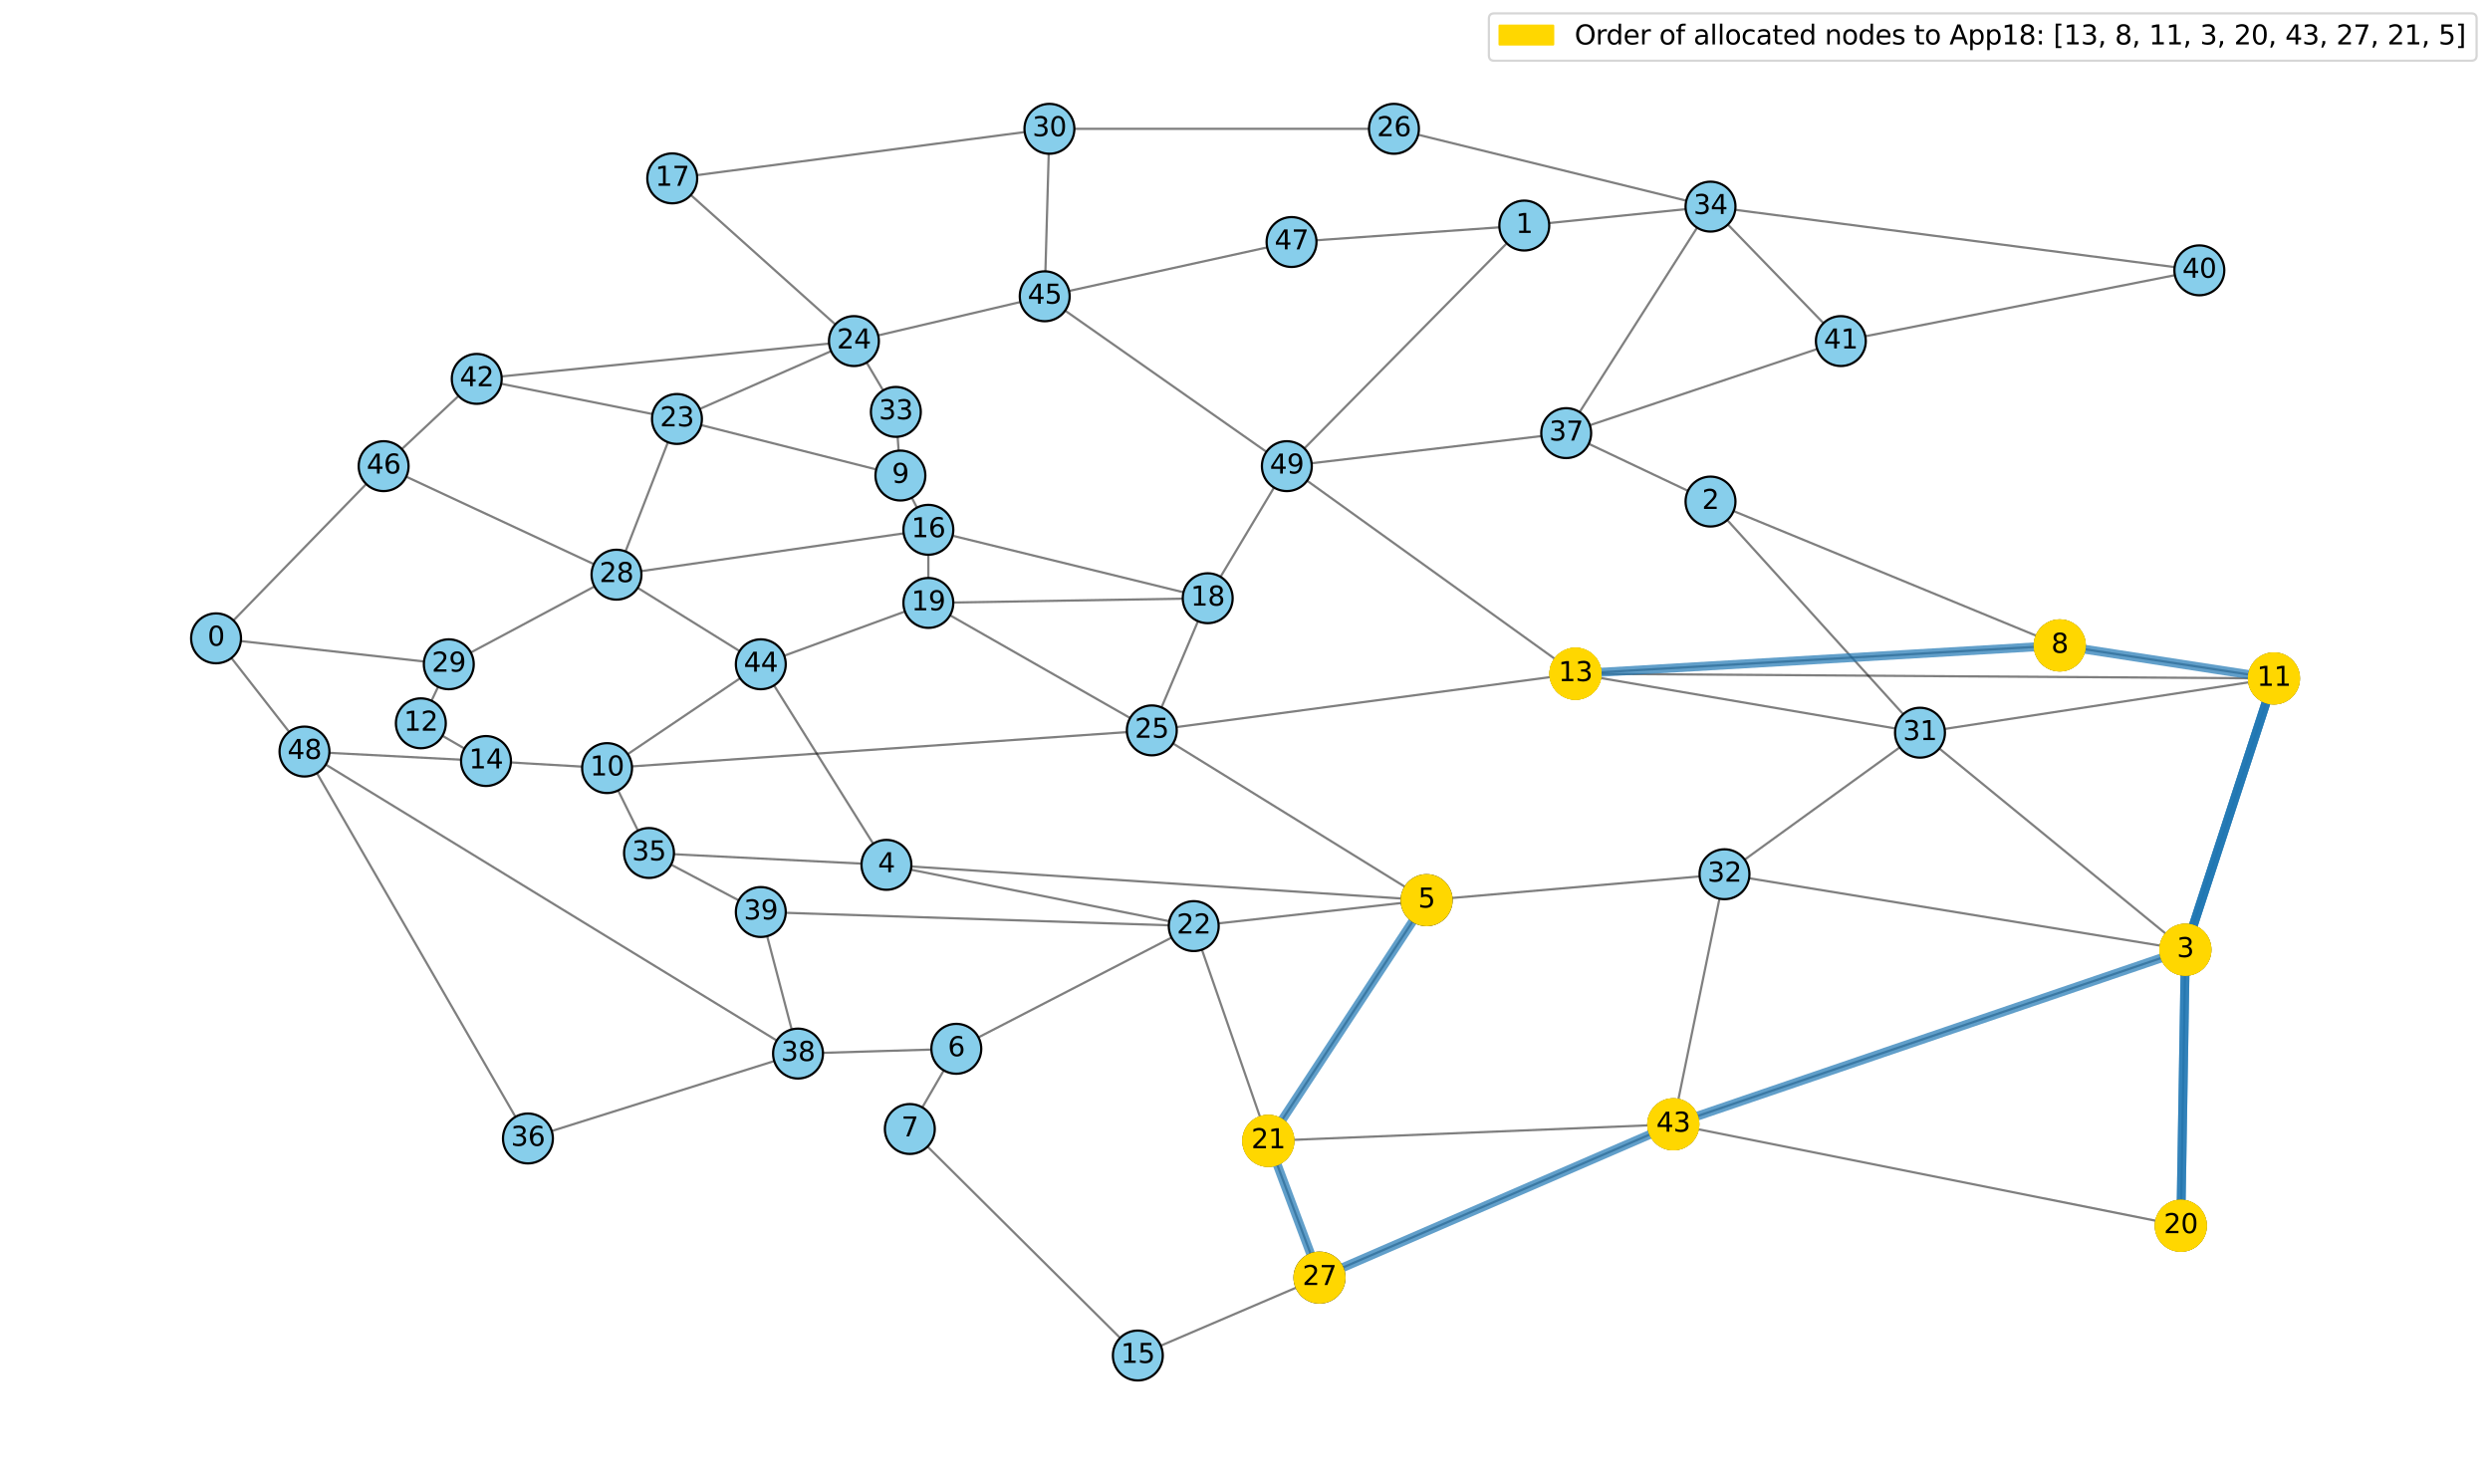 <?xml version="1.0" encoding="utf-8" standalone="no"?>
<!DOCTYPE svg PUBLIC "-//W3C//DTD SVG 1.1//EN"
  "http://www.w3.org/Graphics/SVG/1.1/DTD/svg11.dtd">
<svg xmlns:xlink="http://www.w3.org/1999/xlink" width="1116pt" height="665.28pt" viewBox="0 0 1116 665.28" xmlns="http://www.w3.org/2000/svg" version="1.1">
 <defs>
  <style type="text/css">*{stroke-linejoin: round; stroke-linecap: butt}</style>
 </defs>
 <g id="figure_1">
  <g id="patch_1">
   <path d="M 0 665.28 
L 1116 665.28 
L 1116 0 
L 0 0 
z
" style="fill: #ffffff"/>
  </g>
  <g id="axes_1">
   <g id="LineCollection_1">
    <path d="M 96.843 286.104 
L 201.146 297.729 
" clip-path="url(#p90bbb0337b)" style="fill: none; stroke: #000000; stroke-opacity: 0.5"/>
    <path d="M 96.843 286.104 
L 136.468 336.849 
" clip-path="url(#p90bbb0337b)" style="fill: none; stroke: #000000; stroke-opacity: 0.5"/>
    <path d="M 96.843 286.104 
L 171.939 208.933 
" clip-path="url(#p90bbb0337b)" style="fill: none; stroke: #000000; stroke-opacity: 0.5"/>
    <path d="M 683.171 101.094 
L 578.867 108.477 
" clip-path="url(#p90bbb0337b)" style="fill: none; stroke: #000000; stroke-opacity: 0.5"/>
    <path d="M 683.171 101.094 
L 766.64 92.608 
" clip-path="url(#p90bbb0337b)" style="fill: none; stroke: #000000; stroke-opacity: 0.5"/>
    <path d="M 683.171 101.094 
L 576.757 208.933 
" clip-path="url(#p90bbb0337b)" style="fill: none; stroke: #000000; stroke-opacity: 0.5"/>
    <path d="M 766.64 224.801 
L 860.526 328.397 
" clip-path="url(#p90bbb0337b)" style="fill: none; stroke: #000000; stroke-opacity: 0.5"/>
    <path d="M 766.64 224.801 
L 923.161 289.277 
" clip-path="url(#p90bbb0337b)" style="fill: none; stroke: #000000; stroke-opacity: 0.5"/>
    <path d="M 766.64 224.801 
L 701.961 194.133 
" clip-path="url(#p90bbb0337b)" style="fill: none; stroke: #000000; stroke-opacity: 0.5"/>
    <path d="M 979.466 425.679 
L 860.526 328.397 
" clip-path="url(#p90bbb0337b)" style="fill: none; stroke: #000000; stroke-opacity: 0.5"/>
    <path d="M 979.466 425.679 
L 1019.157 304.077 
" clip-path="url(#p90bbb0337b)" style="fill: none; stroke: #000000; stroke-opacity: 0.5"/>
    <path d="M 979.466 425.679 
L 749.959 503.919 
" clip-path="url(#p90bbb0337b)" style="fill: none; stroke: #000000; stroke-opacity: 0.5"/>
    <path d="M 979.466 425.679 
L 772.903 391.838 
" clip-path="url(#p90bbb0337b)" style="fill: none; stroke: #000000; stroke-opacity: 0.5"/>
    <path d="M 979.466 425.679 
L 977.422 549.387 
" clip-path="url(#p90bbb0337b)" style="fill: none; stroke: #000000; stroke-opacity: 0.5"/>
    <path d="M 397.292 387.628 
L 290.879 382.317 
" clip-path="url(#p90bbb0337b)" style="fill: none; stroke: #000000; stroke-opacity: 0.5"/>
    <path d="M 397.292 387.628 
L 340.987 297.729 
" clip-path="url(#p90bbb0337b)" style="fill: none; stroke: #000000; stroke-opacity: 0.5"/>
    <path d="M 397.292 387.628 
L 535.023 415.089 
" clip-path="url(#p90bbb0337b)" style="fill: none; stroke: #000000; stroke-opacity: 0.5"/>
    <path d="M 397.292 387.628 
L 639.392 403.464 
" clip-path="url(#p90bbb0337b)" style="fill: none; stroke: #000000; stroke-opacity: 0.5"/>
    <path d="M 639.392 403.464 
L 772.903 391.838 
" clip-path="url(#p90bbb0337b)" style="fill: none; stroke: #000000; stroke-opacity: 0.5"/>
    <path d="M 639.392 403.464 
L 568.45 511.336 
" clip-path="url(#p90bbb0337b)" style="fill: none; stroke: #000000; stroke-opacity: 0.5"/>
    <path d="M 639.392 403.464 
L 535.023 415.089 
" clip-path="url(#p90bbb0337b)" style="fill: none; stroke: #000000; stroke-opacity: 0.5"/>
    <path d="M 639.392 403.464 
L 516.232 327.362 
" clip-path="url(#p90bbb0337b)" style="fill: none; stroke: #000000; stroke-opacity: 0.5"/>
    <path d="M 428.61 470.078 
L 357.668 472.216 
" clip-path="url(#p90bbb0337b)" style="fill: none; stroke: #000000; stroke-opacity: 0.5"/>
    <path d="M 428.61 470.078 
L 407.775 506.024 
" clip-path="url(#p90bbb0337b)" style="fill: none; stroke: #000000; stroke-opacity: 0.5"/>
    <path d="M 428.61 470.078 
L 535.023 415.089 
" clip-path="url(#p90bbb0337b)" style="fill: none; stroke: #000000; stroke-opacity: 0.5"/>
    <path d="M 407.775 506.024 
L 509.969 607.549 
" clip-path="url(#p90bbb0337b)" style="fill: none; stroke: #000000; stroke-opacity: 0.5"/>
    <path d="M 923.161 289.277 
L 1019.157 304.077 
" clip-path="url(#p90bbb0337b)" style="fill: none; stroke: #000000; stroke-opacity: 0.5"/>
    <path d="M 923.161 289.277 
L 706.115 301.972 
" clip-path="url(#p90bbb0337b)" style="fill: none; stroke: #000000; stroke-opacity: 0.5"/>
    <path d="M 403.556 213.142 
L 416.083 237.462 
" clip-path="url(#p90bbb0337b)" style="fill: none; stroke: #000000; stroke-opacity: 0.5"/>
    <path d="M 403.556 213.142 
L 401.512 184.612 
" clip-path="url(#p90bbb0337b)" style="fill: none; stroke: #000000; stroke-opacity: 0.5"/>
    <path d="M 403.556 213.142 
L 303.406 187.786 
" clip-path="url(#p90bbb0337b)" style="fill: none; stroke: #000000; stroke-opacity: 0.5"/>
    <path d="M 272.089 344.266 
L 217.827 341.092 
" clip-path="url(#p90bbb0337b)" style="fill: none; stroke: #000000; stroke-opacity: 0.5"/>
    <path d="M 272.089 344.266 
L 290.879 382.317 
" clip-path="url(#p90bbb0337b)" style="fill: none; stroke: #000000; stroke-opacity: 0.5"/>
    <path d="M 272.089 344.266 
L 340.987 297.729 
" clip-path="url(#p90bbb0337b)" style="fill: none; stroke: #000000; stroke-opacity: 0.5"/>
    <path d="M 272.089 344.266 
L 516.232 327.362 
" clip-path="url(#p90bbb0337b)" style="fill: none; stroke: #000000; stroke-opacity: 0.5"/>
    <path d="M 1019.157 304.077 
L 860.526 328.397 
" clip-path="url(#p90bbb0337b)" style="fill: none; stroke: #000000; stroke-opacity: 0.5"/>
    <path d="M 1019.157 304.077 
L 706.115 301.972 
" clip-path="url(#p90bbb0337b)" style="fill: none; stroke: #000000; stroke-opacity: 0.5"/>
    <path d="M 188.619 324.188 
L 217.827 341.092 
" clip-path="url(#p90bbb0337b)" style="fill: none; stroke: #000000; stroke-opacity: 0.5"/>
    <path d="M 188.619 324.188 
L 201.146 297.729 
" clip-path="url(#p90bbb0337b)" style="fill: none; stroke: #000000; stroke-opacity: 0.5"/>
    <path d="M 706.115 301.972 
L 860.526 328.397 
" clip-path="url(#p90bbb0337b)" style="fill: none; stroke: #000000; stroke-opacity: 0.5"/>
    <path d="M 706.115 301.972 
L 516.232 327.362 
" clip-path="url(#p90bbb0337b)" style="fill: none; stroke: #000000; stroke-opacity: 0.5"/>
    <path d="M 706.115 301.972 
L 576.757 208.933 
" clip-path="url(#p90bbb0337b)" style="fill: none; stroke: #000000; stroke-opacity: 0.5"/>
    <path d="M 217.827 341.092 
L 136.468 336.849 
" clip-path="url(#p90bbb0337b)" style="fill: none; stroke: #000000; stroke-opacity: 0.5"/>
    <path d="M 509.969 607.549 
L 591.394 572.638 
" clip-path="url(#p90bbb0337b)" style="fill: none; stroke: #000000; stroke-opacity: 0.5"/>
    <path d="M 416.083 237.462 
L 276.308 257.574 
" clip-path="url(#p90bbb0337b)" style="fill: none; stroke: #000000; stroke-opacity: 0.5"/>
    <path d="M 416.083 237.462 
L 416.083 270.235 
" clip-path="url(#p90bbb0337b)" style="fill: none; stroke: #000000; stroke-opacity: 0.5"/>
    <path d="M 416.083 237.462 
L 541.286 268.13 
" clip-path="url(#p90bbb0337b)" style="fill: none; stroke: #000000; stroke-opacity: 0.5"/>
    <path d="M 301.296 79.947 
L 382.721 152.875 
" clip-path="url(#p90bbb0337b)" style="fill: none; stroke: #000000; stroke-opacity: 0.5"/>
    <path d="M 301.296 79.947 
L 470.344 57.731 
" clip-path="url(#p90bbb0337b)" style="fill: none; stroke: #000000; stroke-opacity: 0.5"/>
    <path d="M 541.286 268.13 
L 516.232 327.362 
" clip-path="url(#p90bbb0337b)" style="fill: none; stroke: #000000; stroke-opacity: 0.5"/>
    <path d="M 541.286 268.13 
L 416.083 270.235 
" clip-path="url(#p90bbb0337b)" style="fill: none; stroke: #000000; stroke-opacity: 0.5"/>
    <path d="M 541.286 268.13 
L 576.757 208.933 
" clip-path="url(#p90bbb0337b)" style="fill: none; stroke: #000000; stroke-opacity: 0.5"/>
    <path d="M 416.083 270.235 
L 340.987 297.729 
" clip-path="url(#p90bbb0337b)" style="fill: none; stroke: #000000; stroke-opacity: 0.5"/>
    <path d="M 416.083 270.235 
L 516.232 327.362 
" clip-path="url(#p90bbb0337b)" style="fill: none; stroke: #000000; stroke-opacity: 0.5"/>
    <path d="M 977.422 549.387 
L 749.959 503.919 
" clip-path="url(#p90bbb0337b)" style="fill: none; stroke: #000000; stroke-opacity: 0.5"/>
    <path d="M 568.45 511.336 
L 749.959 503.919 
" clip-path="url(#p90bbb0337b)" style="fill: none; stroke: #000000; stroke-opacity: 0.5"/>
    <path d="M 568.45 511.336 
L 591.394 572.638 
" clip-path="url(#p90bbb0337b)" style="fill: none; stroke: #000000; stroke-opacity: 0.5"/>
    <path d="M 568.45 511.336 
L 535.023 415.089 
" clip-path="url(#p90bbb0337b)" style="fill: none; stroke: #000000; stroke-opacity: 0.5"/>
    <path d="M 535.023 415.089 
L 340.987 408.775 
" clip-path="url(#p90bbb0337b)" style="fill: none; stroke: #000000; stroke-opacity: 0.5"/>
    <path d="M 303.406 187.786 
L 276.308 257.574 
" clip-path="url(#p90bbb0337b)" style="fill: none; stroke: #000000; stroke-opacity: 0.5"/>
    <path d="M 303.406 187.786 
L 213.673 169.813 
" clip-path="url(#p90bbb0337b)" style="fill: none; stroke: #000000; stroke-opacity: 0.5"/>
    <path d="M 303.406 187.786 
L 382.721 152.875 
" clip-path="url(#p90bbb0337b)" style="fill: none; stroke: #000000; stroke-opacity: 0.5"/>
    <path d="M 382.721 152.875 
L 401.512 184.612 
" clip-path="url(#p90bbb0337b)" style="fill: none; stroke: #000000; stroke-opacity: 0.5"/>
    <path d="M 382.721 152.875 
L 213.673 169.813 
" clip-path="url(#p90bbb0337b)" style="fill: none; stroke: #000000; stroke-opacity: 0.5"/>
    <path d="M 382.721 152.875 
L 468.234 132.797 
" clip-path="url(#p90bbb0337b)" style="fill: none; stroke: #000000; stroke-opacity: 0.5"/>
    <path d="M 624.756 57.731 
L 470.344 57.731 
" clip-path="url(#p90bbb0337b)" style="fill: none; stroke: #000000; stroke-opacity: 0.5"/>
    <path d="M 624.756 57.731 
L 766.64 92.608 
" clip-path="url(#p90bbb0337b)" style="fill: none; stroke: #000000; stroke-opacity: 0.5"/>
    <path d="M 591.394 572.638 
L 749.959 503.919 
" clip-path="url(#p90bbb0337b)" style="fill: none; stroke: #000000; stroke-opacity: 0.5"/>
    <path d="M 276.308 257.574 
L 201.146 297.729 
" clip-path="url(#p90bbb0337b)" style="fill: none; stroke: #000000; stroke-opacity: 0.5"/>
    <path d="M 276.308 257.574 
L 340.987 297.729 
" clip-path="url(#p90bbb0337b)" style="fill: none; stroke: #000000; stroke-opacity: 0.5"/>
    <path d="M 276.308 257.574 
L 171.939 208.933 
" clip-path="url(#p90bbb0337b)" style="fill: none; stroke: #000000; stroke-opacity: 0.5"/>
    <path d="M 470.344 57.731 
L 468.234 132.797 
" clip-path="url(#p90bbb0337b)" style="fill: none; stroke: #000000; stroke-opacity: 0.5"/>
    <path d="M 860.526 328.397 
L 772.903 391.838 
" clip-path="url(#p90bbb0337b)" style="fill: none; stroke: #000000; stroke-opacity: 0.5"/>
    <path d="M 772.903 391.838 
L 749.959 503.919 
" clip-path="url(#p90bbb0337b)" style="fill: none; stroke: #000000; stroke-opacity: 0.5"/>
    <path d="M 766.64 92.608 
L 985.73 121.171 
" clip-path="url(#p90bbb0337b)" style="fill: none; stroke: #000000; stroke-opacity: 0.5"/>
    <path d="M 766.64 92.608 
L 701.961 194.133 
" clip-path="url(#p90bbb0337b)" style="fill: none; stroke: #000000; stroke-opacity: 0.5"/>
    <path d="M 766.64 92.608 
L 825.055 152.875 
" clip-path="url(#p90bbb0337b)" style="fill: none; stroke: #000000; stroke-opacity: 0.5"/>
    <path d="M 290.879 382.317 
L 340.987 408.775 
" clip-path="url(#p90bbb0337b)" style="fill: none; stroke: #000000; stroke-opacity: 0.5"/>
    <path d="M 236.617 510.267 
L 136.468 336.849 
" clip-path="url(#p90bbb0337b)" style="fill: none; stroke: #000000; stroke-opacity: 0.5"/>
    <path d="M 236.617 510.267 
L 357.668 472.216 
" clip-path="url(#p90bbb0337b)" style="fill: none; stroke: #000000; stroke-opacity: 0.5"/>
    <path d="M 701.961 194.133 
L 576.757 208.933 
" clip-path="url(#p90bbb0337b)" style="fill: none; stroke: #000000; stroke-opacity: 0.5"/>
    <path d="M 701.961 194.133 
L 825.055 152.875 
" clip-path="url(#p90bbb0337b)" style="fill: none; stroke: #000000; stroke-opacity: 0.5"/>
    <path d="M 357.668 472.216 
L 136.468 336.849 
" clip-path="url(#p90bbb0337b)" style="fill: none; stroke: #000000; stroke-opacity: 0.5"/>
    <path d="M 357.668 472.216 
L 340.987 408.775 
" clip-path="url(#p90bbb0337b)" style="fill: none; stroke: #000000; stroke-opacity: 0.5"/>
    <path d="M 985.73 121.171 
L 825.055 152.875 
" clip-path="url(#p90bbb0337b)" style="fill: none; stroke: #000000; stroke-opacity: 0.5"/>
    <path d="M 213.673 169.813 
L 171.939 208.933 
" clip-path="url(#p90bbb0337b)" style="fill: none; stroke: #000000; stroke-opacity: 0.5"/>
    <path d="M 468.234 132.797 
L 578.867 108.477 
" clip-path="url(#p90bbb0337b)" style="fill: none; stroke: #000000; stroke-opacity: 0.5"/>
    <path d="M 468.234 132.797 
L 576.757 208.933 
" clip-path="url(#p90bbb0337b)" style="fill: none; stroke: #000000; stroke-opacity: 0.5"/>
   </g>
   <g id="LineCollection_2">
    <path d="M 706.115 301.972 
L 923.161 289.277 
" clip-path="url(#p90bbb0337b)" style="fill: none; stroke: #1f77b4; stroke-opacity: 0.7; stroke-width: 4"/>
    <path d="M 923.161 289.277 
L 1019.157 304.077 
" clip-path="url(#p90bbb0337b)" style="fill: none; stroke: #1f77b4; stroke-opacity: 0.7; stroke-width: 4"/>
    <path d="M 1019.157 304.077 
L 979.466 425.679 
" clip-path="url(#p90bbb0337b)" style="fill: none; stroke: #1f77b4; stroke-opacity: 0.7; stroke-width: 4"/>
    <path d="M 979.466 425.679 
L 977.422 549.387 
" clip-path="url(#p90bbb0337b)" style="fill: none; stroke: #1f77b4; stroke-opacity: 0.7; stroke-width: 4"/>
    <path d="M 977.422 549.387 
L 979.466 425.679 
" clip-path="url(#p90bbb0337b)" style="fill: none; stroke: #1f77b4; stroke-opacity: 0.7; stroke-width: 4"/>
    <path d="M 979.466 425.679 
L 1019.157 304.077 
" clip-path="url(#p90bbb0337b)" style="fill: none; stroke: #1f77b4; stroke-opacity: 0.7; stroke-width: 4"/>
    <path d="M 1019.157 304.077 
L 979.466 425.679 
" clip-path="url(#p90bbb0337b)" style="fill: none; stroke: #1f77b4; stroke-opacity: 0.7; stroke-width: 4"/>
    <path d="M 979.466 425.679 
L 749.959 503.919 
" clip-path="url(#p90bbb0337b)" style="fill: none; stroke: #1f77b4; stroke-opacity: 0.7; stroke-width: 4"/>
    <path d="M 749.959 503.919 
L 591.394 572.638 
" clip-path="url(#p90bbb0337b)" style="fill: none; stroke: #1f77b4; stroke-opacity: 0.7; stroke-width: 4"/>
    <path d="M 591.394 572.638 
L 568.45 511.336 
" clip-path="url(#p90bbb0337b)" style="fill: none; stroke: #1f77b4; stroke-opacity: 0.7; stroke-width: 4"/>
    <path d="M 568.45 511.336 
L 639.392 403.464 
" clip-path="url(#p90bbb0337b)" style="fill: none; stroke: #1f77b4; stroke-opacity: 0.7; stroke-width: 4"/>
   </g>
   <g id="PathCollection_1">
    <defs>
     <path id="m1fb73ecd7b" d="M 0 8.66 
C 2.297 8.66 4.5 7.748 6.124 6.124 
C 7.748 4.5 8.66 2.297 8.66 0 
C 8.66 -2.297 7.748 -4.5 6.124 -6.124 
C 4.5 -7.748 2.297 -8.66 0 -8.66 
C -2.297 -8.66 -4.5 -7.748 -6.124 -6.124 
C -7.748 -4.5 -8.66 -2.297 -8.66 0 
C -8.66 2.297 -7.748 4.5 -6.124 6.124 
C -4.5 7.748 -2.297 8.66 0 8.66 
z
" style="stroke: #f08080"/>
    </defs>
    <g clip-path="url(#p90bbb0337b)">
     <use xlink:href="#m1fb73ecd7b" x="96.843" y="286.104" style="fill: #f08080; stroke: #f08080"/>
     <use xlink:href="#m1fb73ecd7b" x="683.171" y="101.094" style="fill: #f08080; stroke: #f08080"/>
     <use xlink:href="#m1fb73ecd7b" x="766.64" y="224.801" style="fill: #f08080; stroke: #f08080"/>
     <use xlink:href="#m1fb73ecd7b" x="979.466" y="425.679" style="fill: #f08080; stroke: #f08080"/>
     <use xlink:href="#m1fb73ecd7b" x="397.292" y="387.628" style="fill: #f08080; stroke: #f08080"/>
     <use xlink:href="#m1fb73ecd7b" x="639.392" y="403.464" style="fill: #f08080; stroke: #f08080"/>
     <use xlink:href="#m1fb73ecd7b" x="428.61" y="470.078" style="fill: #f08080; stroke: #f08080"/>
     <use xlink:href="#m1fb73ecd7b" x="407.775" y="506.024" style="fill: #f08080; stroke: #f08080"/>
     <use xlink:href="#m1fb73ecd7b" x="923.161" y="289.277" style="fill: #f08080; stroke: #f08080"/>
     <use xlink:href="#m1fb73ecd7b" x="403.556" y="213.142" style="fill: #f08080; stroke: #f08080"/>
     <use xlink:href="#m1fb73ecd7b" x="272.089" y="344.266" style="fill: #f08080; stroke: #f08080"/>
     <use xlink:href="#m1fb73ecd7b" x="1019.157" y="304.077" style="fill: #f08080; stroke: #f08080"/>
     <use xlink:href="#m1fb73ecd7b" x="188.619" y="324.188" style="fill: #f08080; stroke: #f08080"/>
     <use xlink:href="#m1fb73ecd7b" x="706.115" y="301.972" style="fill: #f08080; stroke: #f08080"/>
     <use xlink:href="#m1fb73ecd7b" x="217.827" y="341.092" style="fill: #f08080; stroke: #f08080"/>
     <use xlink:href="#m1fb73ecd7b" x="509.969" y="607.549" style="fill: #f08080; stroke: #f08080"/>
     <use xlink:href="#m1fb73ecd7b" x="416.083" y="237.462" style="fill: #f08080; stroke: #f08080"/>
     <use xlink:href="#m1fb73ecd7b" x="301.296" y="79.947" style="fill: #f08080; stroke: #f08080"/>
     <use xlink:href="#m1fb73ecd7b" x="541.286" y="268.13" style="fill: #f08080; stroke: #f08080"/>
     <use xlink:href="#m1fb73ecd7b" x="416.083" y="270.235" style="fill: #f08080; stroke: #f08080"/>
     <use xlink:href="#m1fb73ecd7b" x="977.422" y="549.387" style="fill: #f08080; stroke: #f08080"/>
     <use xlink:href="#m1fb73ecd7b" x="568.45" y="511.336" style="fill: #f08080; stroke: #f08080"/>
     <use xlink:href="#m1fb73ecd7b" x="535.023" y="415.089" style="fill: #f08080; stroke: #f08080"/>
     <use xlink:href="#m1fb73ecd7b" x="303.406" y="187.786" style="fill: #f08080; stroke: #f08080"/>
     <use xlink:href="#m1fb73ecd7b" x="382.721" y="152.875" style="fill: #f08080; stroke: #f08080"/>
     <use xlink:href="#m1fb73ecd7b" x="516.232" y="327.362" style="fill: #f08080; stroke: #f08080"/>
     <use xlink:href="#m1fb73ecd7b" x="624.756" y="57.731" style="fill: #f08080; stroke: #f08080"/>
     <use xlink:href="#m1fb73ecd7b" x="591.394" y="572.638" style="fill: #f08080; stroke: #f08080"/>
     <use xlink:href="#m1fb73ecd7b" x="276.308" y="257.574" style="fill: #f08080; stroke: #f08080"/>
     <use xlink:href="#m1fb73ecd7b" x="201.146" y="297.729" style="fill: #f08080; stroke: #f08080"/>
     <use xlink:href="#m1fb73ecd7b" x="470.344" y="57.731" style="fill: #f08080; stroke: #f08080"/>
     <use xlink:href="#m1fb73ecd7b" x="860.526" y="328.397" style="fill: #f08080; stroke: #f08080"/>
     <use xlink:href="#m1fb73ecd7b" x="772.903" y="391.838" style="fill: #f08080; stroke: #f08080"/>
     <use xlink:href="#m1fb73ecd7b" x="401.512" y="184.612" style="fill: #f08080; stroke: #f08080"/>
     <use xlink:href="#m1fb73ecd7b" x="766.64" y="92.608" style="fill: #f08080; stroke: #f08080"/>
     <use xlink:href="#m1fb73ecd7b" x="290.879" y="382.317" style="fill: #f08080; stroke: #f08080"/>
     <use xlink:href="#m1fb73ecd7b" x="236.617" y="510.267" style="fill: #f08080; stroke: #f08080"/>
     <use xlink:href="#m1fb73ecd7b" x="701.961" y="194.133" style="fill: #f08080; stroke: #f08080"/>
     <use xlink:href="#m1fb73ecd7b" x="357.668" y="472.216" style="fill: #f08080; stroke: #f08080"/>
     <use xlink:href="#m1fb73ecd7b" x="340.987" y="408.775" style="fill: #f08080; stroke: #f08080"/>
     <use xlink:href="#m1fb73ecd7b" x="985.73" y="121.171" style="fill: #f08080; stroke: #f08080"/>
     <use xlink:href="#m1fb73ecd7b" x="825.055" y="152.875" style="fill: #f08080; stroke: #f08080"/>
     <use xlink:href="#m1fb73ecd7b" x="213.673" y="169.813" style="fill: #f08080; stroke: #f08080"/>
     <use xlink:href="#m1fb73ecd7b" x="749.959" y="503.919" style="fill: #f08080; stroke: #f08080"/>
     <use xlink:href="#m1fb73ecd7b" x="340.987" y="297.729" style="fill: #f08080; stroke: #f08080"/>
     <use xlink:href="#m1fb73ecd7b" x="468.234" y="132.797" style="fill: #f08080; stroke: #f08080"/>
     <use xlink:href="#m1fb73ecd7b" x="171.939" y="208.933" style="fill: #f08080; stroke: #f08080"/>
     <use xlink:href="#m1fb73ecd7b" x="578.867" y="108.477" style="fill: #f08080; stroke: #f08080"/>
     <use xlink:href="#m1fb73ecd7b" x="136.468" y="336.849" style="fill: #f08080; stroke: #f08080"/>
     <use xlink:href="#m1fb73ecd7b" x="576.757" y="208.933" style="fill: #f08080; stroke: #f08080"/>
    </g>
   </g>
   <g id="PathCollection_2">
    <defs>
     <path id="m9de6be3561" d="M 0 11.18 
C 2.965 11.18 5.809 10.002 7.906 7.906 
C 10.002 5.809 11.18 2.965 11.18 0 
C 11.18 -2.965 10.002 -5.809 7.906 -7.906 
C 5.809 -10.002 2.965 -11.18 0 -11.18 
C -2.965 -11.18 -5.809 -10.002 -7.906 -7.906 
C -10.002 -5.809 -11.18 -2.965 -11.18 0 
C -11.18 2.965 -10.002 5.809 -7.906 7.906 
C -5.809 10.002 -2.965 11.18 0 11.18 
z
" style="stroke: #000000"/>
    </defs>
    <g clip-path="url(#p90bbb0337b)">
     <use xlink:href="#m9de6be3561" x="96.843" y="286.104" style="fill: #87ceeb; stroke: #000000"/>
     <use xlink:href="#m9de6be3561" x="683.171" y="101.094" style="fill: #87ceeb; stroke: #000000"/>
     <use xlink:href="#m9de6be3561" x="766.64" y="224.801" style="fill: #87ceeb; stroke: #000000"/>
     <use xlink:href="#m9de6be3561" x="979.466" y="425.679" style="fill: #87ceeb; stroke: #000000"/>
     <use xlink:href="#m9de6be3561" x="397.292" y="387.628" style="fill: #87ceeb; stroke: #000000"/>
     <use xlink:href="#m9de6be3561" x="639.392" y="403.464" style="fill: #87ceeb; stroke: #000000"/>
     <use xlink:href="#m9de6be3561" x="428.61" y="470.078" style="fill: #87ceeb; stroke: #000000"/>
     <use xlink:href="#m9de6be3561" x="407.775" y="506.024" style="fill: #87ceeb; stroke: #000000"/>
     <use xlink:href="#m9de6be3561" x="923.161" y="289.277" style="fill: #87ceeb; stroke: #000000"/>
     <use xlink:href="#m9de6be3561" x="403.556" y="213.142" style="fill: #87ceeb; stroke: #000000"/>
     <use xlink:href="#m9de6be3561" x="272.089" y="344.266" style="fill: #87ceeb; stroke: #000000"/>
     <use xlink:href="#m9de6be3561" x="1019.157" y="304.077" style="fill: #87ceeb; stroke: #000000"/>
     <use xlink:href="#m9de6be3561" x="188.619" y="324.188" style="fill: #87ceeb; stroke: #000000"/>
     <use xlink:href="#m9de6be3561" x="706.115" y="301.972" style="fill: #87ceeb; stroke: #000000"/>
     <use xlink:href="#m9de6be3561" x="217.827" y="341.092" style="fill: #87ceeb; stroke: #000000"/>
     <use xlink:href="#m9de6be3561" x="509.969" y="607.549" style="fill: #87ceeb; stroke: #000000"/>
     <use xlink:href="#m9de6be3561" x="416.083" y="237.462" style="fill: #87ceeb; stroke: #000000"/>
     <use xlink:href="#m9de6be3561" x="301.296" y="79.947" style="fill: #87ceeb; stroke: #000000"/>
     <use xlink:href="#m9de6be3561" x="541.286" y="268.13" style="fill: #87ceeb; stroke: #000000"/>
     <use xlink:href="#m9de6be3561" x="416.083" y="270.235" style="fill: #87ceeb; stroke: #000000"/>
     <use xlink:href="#m9de6be3561" x="977.422" y="549.387" style="fill: #87ceeb; stroke: #000000"/>
     <use xlink:href="#m9de6be3561" x="568.45" y="511.336" style="fill: #87ceeb; stroke: #000000"/>
     <use xlink:href="#m9de6be3561" x="535.023" y="415.089" style="fill: #87ceeb; stroke: #000000"/>
     <use xlink:href="#m9de6be3561" x="303.406" y="187.786" style="fill: #87ceeb; stroke: #000000"/>
     <use xlink:href="#m9de6be3561" x="382.721" y="152.875" style="fill: #87ceeb; stroke: #000000"/>
     <use xlink:href="#m9de6be3561" x="516.232" y="327.362" style="fill: #87ceeb; stroke: #000000"/>
     <use xlink:href="#m9de6be3561" x="624.756" y="57.731" style="fill: #87ceeb; stroke: #000000"/>
     <use xlink:href="#m9de6be3561" x="591.394" y="572.638" style="fill: #87ceeb; stroke: #000000"/>
     <use xlink:href="#m9de6be3561" x="276.308" y="257.574" style="fill: #87ceeb; stroke: #000000"/>
     <use xlink:href="#m9de6be3561" x="201.146" y="297.729" style="fill: #87ceeb; stroke: #000000"/>
     <use xlink:href="#m9de6be3561" x="470.344" y="57.731" style="fill: #87ceeb; stroke: #000000"/>
     <use xlink:href="#m9de6be3561" x="860.526" y="328.397" style="fill: #87ceeb; stroke: #000000"/>
     <use xlink:href="#m9de6be3561" x="772.903" y="391.838" style="fill: #87ceeb; stroke: #000000"/>
     <use xlink:href="#m9de6be3561" x="401.512" y="184.612" style="fill: #87ceeb; stroke: #000000"/>
     <use xlink:href="#m9de6be3561" x="766.64" y="92.608" style="fill: #87ceeb; stroke: #000000"/>
     <use xlink:href="#m9de6be3561" x="290.879" y="382.317" style="fill: #87ceeb; stroke: #000000"/>
     <use xlink:href="#m9de6be3561" x="236.617" y="510.267" style="fill: #87ceeb; stroke: #000000"/>
     <use xlink:href="#m9de6be3561" x="701.961" y="194.133" style="fill: #87ceeb; stroke: #000000"/>
     <use xlink:href="#m9de6be3561" x="357.668" y="472.216" style="fill: #87ceeb; stroke: #000000"/>
     <use xlink:href="#m9de6be3561" x="340.987" y="408.775" style="fill: #87ceeb; stroke: #000000"/>
     <use xlink:href="#m9de6be3561" x="985.73" y="121.171" style="fill: #87ceeb; stroke: #000000"/>
     <use xlink:href="#m9de6be3561" x="825.055" y="152.875" style="fill: #87ceeb; stroke: #000000"/>
     <use xlink:href="#m9de6be3561" x="213.673" y="169.813" style="fill: #87ceeb; stroke: #000000"/>
     <use xlink:href="#m9de6be3561" x="749.959" y="503.919" style="fill: #87ceeb; stroke: #000000"/>
     <use xlink:href="#m9de6be3561" x="340.987" y="297.729" style="fill: #87ceeb; stroke: #000000"/>
     <use xlink:href="#m9de6be3561" x="468.234" y="132.797" style="fill: #87ceeb; stroke: #000000"/>
     <use xlink:href="#m9de6be3561" x="171.939" y="208.933" style="fill: #87ceeb; stroke: #000000"/>
     <use xlink:href="#m9de6be3561" x="578.867" y="108.477" style="fill: #87ceeb; stroke: #000000"/>
     <use xlink:href="#m9de6be3561" x="136.468" y="336.849" style="fill: #87ceeb; stroke: #000000"/>
     <use xlink:href="#m9de6be3561" x="576.757" y="208.933" style="fill: #87ceeb; stroke: #000000"/>
    </g>
   </g>
   <g id="PathCollection_3">
    <defs>
     <path id="m5e91710ec0" d="M 0 11.18 
C 2.965 11.18 5.809 10.002 7.906 7.906 
C 10.002 5.809 11.18 2.965 11.18 0 
C 11.18 -2.965 10.002 -5.809 7.906 -7.906 
C 5.809 -10.002 2.965 -11.18 0 -11.18 
C -2.965 -11.18 -5.809 -10.002 -7.906 -7.906 
C -10.002 -5.809 -11.18 -2.965 -11.18 0 
C -11.18 2.965 -10.002 5.809 -7.906 7.906 
C -5.809 10.002 -2.965 11.18 0 11.18 
z
" style="stroke: #ffd700"/>
    </defs>
    <g clip-path="url(#p90bbb0337b)">
     <use xlink:href="#m5e91710ec0" x="706.115" y="301.972" style="fill: #ffd700; stroke: #ffd700"/>
     <use xlink:href="#m5e91710ec0" x="706.115" y="301.972" style="fill: #ffd700; stroke: #ffd700"/>
     <use xlink:href="#m5e91710ec0" x="706.115" y="301.972" style="fill: #ffd700; stroke: #ffd700"/>
     <use xlink:href="#m5e91710ec0" x="923.161" y="289.277" style="fill: #ffd700; stroke: #ffd700"/>
     <use xlink:href="#m5e91710ec0" x="923.161" y="289.277" style="fill: #ffd700; stroke: #ffd700"/>
     <use xlink:href="#m5e91710ec0" x="1019.157" y="304.077" style="fill: #ffd700; stroke: #ffd700"/>
     <use xlink:href="#m5e91710ec0" x="979.466" y="425.679" style="fill: #ffd700; stroke: #ffd700"/>
     <use xlink:href="#m5e91710ec0" x="977.422" y="549.387" style="fill: #ffd700; stroke: #ffd700"/>
     <use xlink:href="#m5e91710ec0" x="977.422" y="549.387" style="fill: #ffd700; stroke: #ffd700"/>
     <use xlink:href="#m5e91710ec0" x="1019.157" y="304.077" style="fill: #ffd700; stroke: #ffd700"/>
     <use xlink:href="#m5e91710ec0" x="979.466" y="425.679" style="fill: #ffd700; stroke: #ffd700"/>
     <use xlink:href="#m5e91710ec0" x="749.959" y="503.919" style="fill: #ffd700; stroke: #ffd700"/>
     <use xlink:href="#m5e91710ec0" x="749.959" y="503.919" style="fill: #ffd700; stroke: #ffd700"/>
     <use xlink:href="#m5e91710ec0" x="591.394" y="572.638" style="fill: #ffd700; stroke: #ffd700"/>
     <use xlink:href="#m5e91710ec0" x="568.45" y="511.336" style="fill: #ffd700; stroke: #ffd700"/>
     <use xlink:href="#m5e91710ec0" x="568.45" y="511.336" style="fill: #ffd700; stroke: #ffd700"/>
     <use xlink:href="#m5e91710ec0" x="639.392" y="403.464" style="fill: #ffd700; stroke: #ffd700"/>
    </g>
   </g>
   <g id="text_1">
    <g clip-path="url(#p90bbb0337b)">
     <!-- 0 -->
     <g transform="translate(93.025 289.415) scale(0.12 -0.12)">
      <defs>
       <path id="DejaVuSans-30" d="M 2034 4250 
Q 1547 4250 1301 3770 
Q 1056 3291 1056 2328 
Q 1056 1369 1301 889 
Q 1547 409 2034 409 
Q 2525 409 2770 889 
Q 3016 1369 3016 2328 
Q 3016 3291 2770 3770 
Q 2525 4250 2034 4250 
z
M 2034 4750 
Q 2819 4750 3233 4129 
Q 3647 3509 3647 2328 
Q 3647 1150 3233 529 
Q 2819 -91 2034 -91 
Q 1250 -91 836 529 
Q 422 1150 422 2328 
Q 422 3509 836 4129 
Q 1250 4750 2034 4750 
z
" transform="scale(0.016)"/>
      </defs>
      <use xlink:href="#DejaVuSans-30"/>
     </g>
    </g>
   </g>
   <g id="text_2">
    <g clip-path="url(#p90bbb0337b)">
     <!-- 1 -->
     <g transform="translate(679.353 104.405) scale(0.12 -0.12)">
      <defs>
       <path id="DejaVuSans-31" d="M 794 531 
L 1825 531 
L 1825 4091 
L 703 3866 
L 703 4441 
L 1819 4666 
L 2450 4666 
L 2450 531 
L 3481 531 
L 3481 0 
L 794 0 
L 794 531 
z
" transform="scale(0.016)"/>
      </defs>
      <use xlink:href="#DejaVuSans-31"/>
     </g>
    </g>
   </g>
   <g id="text_3">
    <g clip-path="url(#p90bbb0337b)">
     <!-- 2 -->
     <g transform="translate(762.822 228.112) scale(0.12 -0.12)">
      <defs>
       <path id="DejaVuSans-32" d="M 1228 531 
L 3431 531 
L 3431 0 
L 469 0 
L 469 531 
Q 828 903 1448 1529 
Q 2069 2156 2228 2338 
Q 2531 2678 2651 2914 
Q 2772 3150 2772 3378 
Q 2772 3750 2511 3984 
Q 2250 4219 1831 4219 
Q 1534 4219 1204 4116 
Q 875 4013 500 3803 
L 500 4441 
Q 881 4594 1212 4672 
Q 1544 4750 1819 4750 
Q 2544 4750 2975 4387 
Q 3406 4025 3406 3419 
Q 3406 3131 3298 2873 
Q 3191 2616 2906 2266 
Q 2828 2175 2409 1742 
Q 1991 1309 1228 531 
z
" transform="scale(0.016)"/>
      </defs>
      <use xlink:href="#DejaVuSans-32"/>
     </g>
    </g>
   </g>
   <g id="text_4">
    <g clip-path="url(#p90bbb0337b)">
     <!-- 3 -->
     <g transform="translate(975.649 428.991) scale(0.12 -0.12)">
      <defs>
       <path id="DejaVuSans-33" d="M 2597 2516 
Q 3050 2419 3304 2112 
Q 3559 1806 3559 1356 
Q 3559 666 3084 287 
Q 2609 -91 1734 -91 
Q 1441 -91 1130 -33 
Q 819 25 488 141 
L 488 750 
Q 750 597 1062 519 
Q 1375 441 1716 441 
Q 2309 441 2620 675 
Q 2931 909 2931 1356 
Q 2931 1769 2642 2001 
Q 2353 2234 1838 2234 
L 1294 2234 
L 1294 2753 
L 1863 2753 
Q 2328 2753 2575 2939 
Q 2822 3125 2822 3475 
Q 2822 3834 2567 4026 
Q 2313 4219 1838 4219 
Q 1578 4219 1281 4162 
Q 984 4106 628 3988 
L 628 4550 
Q 988 4650 1302 4700 
Q 1616 4750 1894 4750 
Q 2613 4750 3031 4423 
Q 3450 4097 3450 3541 
Q 3450 3153 3228 2886 
Q 3006 2619 2597 2516 
z
" transform="scale(0.016)"/>
      </defs>
      <use xlink:href="#DejaVuSans-33"/>
     </g>
    </g>
   </g>
   <g id="text_5">
    <g clip-path="url(#p90bbb0337b)">
     <!-- 4 -->
     <g transform="translate(393.475 390.94) scale(0.12 -0.12)">
      <defs>
       <path id="DejaVuSans-34" d="M 2419 4116 
L 825 1625 
L 2419 1625 
L 2419 4116 
z
M 2253 4666 
L 3047 4666 
L 3047 1625 
L 3713 1625 
L 3713 1100 
L 3047 1100 
L 3047 0 
L 2419 0 
L 2419 1100 
L 313 1100 
L 313 1709 
L 2253 4666 
z
" transform="scale(0.016)"/>
      </defs>
      <use xlink:href="#DejaVuSans-34"/>
     </g>
    </g>
   </g>
   <g id="text_6">
    <g clip-path="url(#p90bbb0337b)">
     <!-- 5 -->
     <g transform="translate(635.575 406.775) scale(0.12 -0.12)">
      <defs>
       <path id="DejaVuSans-35" d="M 691 4666 
L 3169 4666 
L 3169 4134 
L 1269 4134 
L 1269 2991 
Q 1406 3038 1543 3061 
Q 1681 3084 1819 3084 
Q 2600 3084 3056 2656 
Q 3513 2228 3513 1497 
Q 3513 744 3044 326 
Q 2575 -91 1722 -91 
Q 1428 -91 1123 -41 
Q 819 9 494 109 
L 494 744 
Q 775 591 1075 516 
Q 1375 441 1709 441 
Q 2250 441 2565 725 
Q 2881 1009 2881 1497 
Q 2881 1984 2565 2268 
Q 2250 2553 1709 2553 
Q 1456 2553 1204 2497 
Q 953 2441 691 2322 
L 691 4666 
z
" transform="scale(0.016)"/>
      </defs>
      <use xlink:href="#DejaVuSans-35"/>
     </g>
    </g>
   </g>
   <g id="text_7">
    <g clip-path="url(#p90bbb0337b)">
     <!-- 6 -->
     <g transform="translate(424.792 473.389) scale(0.12 -0.12)">
      <defs>
       <path id="DejaVuSans-36" d="M 2113 2584 
Q 1688 2584 1439 2293 
Q 1191 2003 1191 1497 
Q 1191 994 1439 701 
Q 1688 409 2113 409 
Q 2538 409 2786 701 
Q 3034 994 3034 1497 
Q 3034 2003 2786 2293 
Q 2538 2584 2113 2584 
z
M 3366 4563 
L 3366 3988 
Q 3128 4100 2886 4159 
Q 2644 4219 2406 4219 
Q 1781 4219 1451 3797 
Q 1122 3375 1075 2522 
Q 1259 2794 1537 2939 
Q 1816 3084 2150 3084 
Q 2853 3084 3261 2657 
Q 3669 2231 3669 1497 
Q 3669 778 3244 343 
Q 2819 -91 2113 -91 
Q 1303 -91 875 529 
Q 447 1150 447 2328 
Q 447 3434 972 4092 
Q 1497 4750 2381 4750 
Q 2619 4750 2861 4703 
Q 3103 4656 3366 4563 
z
" transform="scale(0.016)"/>
      </defs>
      <use xlink:href="#DejaVuSans-36"/>
     </g>
    </g>
   </g>
   <g id="text_8">
    <g clip-path="url(#p90bbb0337b)">
     <!-- 7 -->
     <g transform="translate(403.958 509.335) scale(0.12 -0.12)">
      <defs>
       <path id="DejaVuSans-37" d="M 525 4666 
L 3525 4666 
L 3525 4397 
L 1831 0 
L 1172 0 
L 2766 4134 
L 525 4134 
L 525 4666 
z
" transform="scale(0.016)"/>
      </defs>
      <use xlink:href="#DejaVuSans-37"/>
     </g>
    </g>
   </g>
   <g id="text_9">
    <g clip-path="url(#p90bbb0337b)">
     <!-- 8 -->
     <g transform="translate(919.343 292.589) scale(0.12 -0.12)">
      <defs>
       <path id="DejaVuSans-38" d="M 2034 2216 
Q 1584 2216 1326 1975 
Q 1069 1734 1069 1313 
Q 1069 891 1326 650 
Q 1584 409 2034 409 
Q 2484 409 2743 651 
Q 3003 894 3003 1313 
Q 3003 1734 2745 1975 
Q 2488 2216 2034 2216 
z
M 1403 2484 
Q 997 2584 770 2862 
Q 544 3141 544 3541 
Q 544 4100 942 4425 
Q 1341 4750 2034 4750 
Q 2731 4750 3128 4425 
Q 3525 4100 3525 3541 
Q 3525 3141 3298 2862 
Q 3072 2584 2669 2484 
Q 3125 2378 3379 2068 
Q 3634 1759 3634 1313 
Q 3634 634 3220 271 
Q 2806 -91 2034 -91 
Q 1263 -91 848 271 
Q 434 634 434 1313 
Q 434 1759 690 2068 
Q 947 2378 1403 2484 
z
M 1172 3481 
Q 1172 3119 1398 2916 
Q 1625 2713 2034 2713 
Q 2441 2713 2670 2916 
Q 2900 3119 2900 3481 
Q 2900 3844 2670 4047 
Q 2441 4250 2034 4250 
Q 1625 4250 1398 4047 
Q 1172 3844 1172 3481 
z
" transform="scale(0.016)"/>
      </defs>
      <use xlink:href="#DejaVuSans-38"/>
     </g>
    </g>
   </g>
   <g id="text_10">
    <g clip-path="url(#p90bbb0337b)">
     <!-- 9 -->
     <g transform="translate(399.738 216.453) scale(0.12 -0.12)">
      <defs>
       <path id="DejaVuSans-39" d="M 703 97 
L 703 672 
Q 941 559 1184 500 
Q 1428 441 1663 441 
Q 2288 441 2617 861 
Q 2947 1281 2994 2138 
Q 2813 1869 2534 1725 
Q 2256 1581 1919 1581 
Q 1219 1581 811 2004 
Q 403 2428 403 3163 
Q 403 3881 828 4315 
Q 1253 4750 1959 4750 
Q 2769 4750 3195 4129 
Q 3622 3509 3622 2328 
Q 3622 1225 3098 567 
Q 2575 -91 1691 -91 
Q 1453 -91 1209 -44 
Q 966 3 703 97 
z
M 1959 2075 
Q 2384 2075 2632 2365 
Q 2881 2656 2881 3163 
Q 2881 3666 2632 3958 
Q 2384 4250 1959 4250 
Q 1534 4250 1286 3958 
Q 1038 3666 1038 3163 
Q 1038 2656 1286 2365 
Q 1534 2075 1959 2075 
z
" transform="scale(0.016)"/>
      </defs>
      <use xlink:href="#DejaVuSans-39"/>
     </g>
    </g>
   </g>
   <g id="text_11">
    <g clip-path="url(#p90bbb0337b)">
     <!-- 10 -->
     <g transform="translate(264.454 347.577) scale(0.12 -0.12)">
      <use xlink:href="#DejaVuSans-31"/>
      <use xlink:href="#DejaVuSans-30" x="63.623"/>
     </g>
    </g>
   </g>
   <g id="text_12">
    <g clip-path="url(#p90bbb0337b)">
     <!-- 11 -->
     <g transform="translate(1011.522 307.388) scale(0.12 -0.12)">
      <use xlink:href="#DejaVuSans-31"/>
      <use xlink:href="#DejaVuSans-31" x="63.623"/>
     </g>
    </g>
   </g>
   <g id="text_13">
    <g clip-path="url(#p90bbb0337b)">
     <!-- 12 -->
     <g transform="translate(180.984 327.499) scale(0.12 -0.12)">
      <use xlink:href="#DejaVuSans-31"/>
      <use xlink:href="#DejaVuSans-32" x="63.623"/>
     </g>
    </g>
   </g>
   <g id="text_14">
    <g clip-path="url(#p90bbb0337b)">
     <!-- 13 -->
     <g transform="translate(698.48 305.283) scale(0.12 -0.12)">
      <use xlink:href="#DejaVuSans-31"/>
      <use xlink:href="#DejaVuSans-33" x="63.623"/>
     </g>
    </g>
   </g>
   <g id="text_15">
    <g clip-path="url(#p90bbb0337b)">
     <!-- 14 -->
     <g transform="translate(210.192 344.403) scale(0.12 -0.12)">
      <use xlink:href="#DejaVuSans-31"/>
      <use xlink:href="#DejaVuSans-34" x="63.623"/>
     </g>
    </g>
   </g>
   <g id="text_16">
    <g clip-path="url(#p90bbb0337b)">
     <!-- 15 -->
     <g transform="translate(502.334 610.86) scale(0.12 -0.12)">
      <use xlink:href="#DejaVuSans-31"/>
      <use xlink:href="#DejaVuSans-35" x="63.623"/>
     </g>
    </g>
   </g>
   <g id="text_17">
    <g clip-path="url(#p90bbb0337b)">
     <!-- 16 -->
     <g transform="translate(408.448 240.774) scale(0.12 -0.12)">
      <use xlink:href="#DejaVuSans-31"/>
      <use xlink:href="#DejaVuSans-36" x="63.623"/>
     </g>
    </g>
   </g>
   <g id="text_18">
    <g clip-path="url(#p90bbb0337b)">
     <!-- 17 -->
     <g transform="translate(293.661 83.258) scale(0.12 -0.12)">
      <use xlink:href="#DejaVuSans-31"/>
      <use xlink:href="#DejaVuSans-37" x="63.623"/>
     </g>
    </g>
   </g>
   <g id="text_19">
    <g clip-path="url(#p90bbb0337b)">
     <!-- 18 -->
     <g transform="translate(533.651 271.442) scale(0.12 -0.12)">
      <use xlink:href="#DejaVuSans-31"/>
      <use xlink:href="#DejaVuSans-38" x="63.623"/>
     </g>
    </g>
   </g>
   <g id="text_20">
    <g clip-path="url(#p90bbb0337b)">
     <!-- 19 -->
     <g transform="translate(408.448 273.546) scale(0.12 -0.12)">
      <use xlink:href="#DejaVuSans-31"/>
      <use xlink:href="#DejaVuSans-39" x="63.623"/>
     </g>
    </g>
   </g>
   <g id="text_21">
    <g clip-path="url(#p90bbb0337b)">
     <!-- 20 -->
     <g transform="translate(969.787 552.698) scale(0.12 -0.12)">
      <use xlink:href="#DejaVuSans-32"/>
      <use xlink:href="#DejaVuSans-30" x="63.623"/>
     </g>
    </g>
   </g>
   <g id="text_22">
    <g clip-path="url(#p90bbb0337b)">
     <!-- 21 -->
     <g transform="translate(560.815 514.647) scale(0.12 -0.12)">
      <use xlink:href="#DejaVuSans-32"/>
      <use xlink:href="#DejaVuSans-31" x="63.623"/>
     </g>
    </g>
   </g>
   <g id="text_23">
    <g clip-path="url(#p90bbb0337b)">
     <!-- 22 -->
     <g transform="translate(527.388 418.401) scale(0.12 -0.12)">
      <use xlink:href="#DejaVuSans-32"/>
      <use xlink:href="#DejaVuSans-32" x="63.623"/>
     </g>
    </g>
   </g>
   <g id="text_24">
    <g clip-path="url(#p90bbb0337b)">
     <!-- 23 -->
     <g transform="translate(295.771 191.097) scale(0.12 -0.12)">
      <use xlink:href="#DejaVuSans-32"/>
      <use xlink:href="#DejaVuSans-33" x="63.623"/>
     </g>
    </g>
   </g>
   <g id="text_25">
    <g clip-path="url(#p90bbb0337b)">
     <!-- 24 -->
     <g transform="translate(375.086 156.186) scale(0.12 -0.12)">
      <use xlink:href="#DejaVuSans-32"/>
      <use xlink:href="#DejaVuSans-34" x="63.623"/>
     </g>
    </g>
   </g>
   <g id="text_26">
    <g clip-path="url(#p90bbb0337b)">
     <!-- 25 -->
     <g transform="translate(508.597 330.673) scale(0.12 -0.12)">
      <use xlink:href="#DejaVuSans-32"/>
      <use xlink:href="#DejaVuSans-35" x="63.623"/>
     </g>
    </g>
   </g>
   <g id="text_27">
    <g clip-path="url(#p90bbb0337b)">
     <!-- 26 -->
     <g transform="translate(617.121 61.042) scale(0.12 -0.12)">
      <use xlink:href="#DejaVuSans-32"/>
      <use xlink:href="#DejaVuSans-36" x="63.623"/>
     </g>
    </g>
   </g>
   <g id="text_28">
    <g clip-path="url(#p90bbb0337b)">
     <!-- 27 -->
     <g transform="translate(583.759 575.95) scale(0.12 -0.12)">
      <use xlink:href="#DejaVuSans-32"/>
      <use xlink:href="#DejaVuSans-37" x="63.623"/>
     </g>
    </g>
   </g>
   <g id="text_29">
    <g clip-path="url(#p90bbb0337b)">
     <!-- 28 -->
     <g transform="translate(268.673 260.885) scale(0.12 -0.12)">
      <use xlink:href="#DejaVuSans-32"/>
      <use xlink:href="#DejaVuSans-38" x="63.623"/>
     </g>
    </g>
   </g>
   <g id="text_30">
    <g clip-path="url(#p90bbb0337b)">
     <!-- 29 -->
     <g transform="translate(193.511 301.041) scale(0.12 -0.12)">
      <use xlink:href="#DejaVuSans-32"/>
      <use xlink:href="#DejaVuSans-39" x="63.623"/>
     </g>
    </g>
   </g>
   <g id="text_31">
    <g clip-path="url(#p90bbb0337b)">
     <!-- 30 -->
     <g transform="translate(462.709 61.042) scale(0.12 -0.12)">
      <use xlink:href="#DejaVuSans-33"/>
      <use xlink:href="#DejaVuSans-30" x="63.623"/>
     </g>
    </g>
   </g>
   <g id="text_32">
    <g clip-path="url(#p90bbb0337b)">
     <!-- 31 -->
     <g transform="translate(852.891 331.709) scale(0.12 -0.12)">
      <use xlink:href="#DejaVuSans-33"/>
      <use xlink:href="#DejaVuSans-31" x="63.623"/>
     </g>
    </g>
   </g>
   <g id="text_33">
    <g clip-path="url(#p90bbb0337b)">
     <!-- 32 -->
     <g transform="translate(765.268 395.149) scale(0.12 -0.12)">
      <use xlink:href="#DejaVuSans-33"/>
      <use xlink:href="#DejaVuSans-32" x="63.623"/>
     </g>
    </g>
   </g>
   <g id="text_34">
    <g clip-path="url(#p90bbb0337b)">
     <!-- 33 -->
     <g transform="translate(393.877 187.923) scale(0.12 -0.12)">
      <use xlink:href="#DejaVuSans-33"/>
      <use xlink:href="#DejaVuSans-33" x="63.623"/>
     </g>
    </g>
   </g>
   <g id="text_35">
    <g clip-path="url(#p90bbb0337b)">
     <!-- 34 -->
     <g transform="translate(759.005 95.919) scale(0.12 -0.12)">
      <use xlink:href="#DejaVuSans-33"/>
      <use xlink:href="#DejaVuSans-34" x="63.623"/>
     </g>
    </g>
   </g>
   <g id="text_36">
    <g clip-path="url(#p90bbb0337b)">
     <!-- 35 -->
     <g transform="translate(283.244 385.628) scale(0.12 -0.12)">
      <use xlink:href="#DejaVuSans-33"/>
      <use xlink:href="#DejaVuSans-35" x="63.623"/>
     </g>
    </g>
   </g>
   <g id="text_37">
    <g clip-path="url(#p90bbb0337b)">
     <!-- 36 -->
     <g transform="translate(228.982 513.578) scale(0.12 -0.12)">
      <use xlink:href="#DejaVuSans-33"/>
      <use xlink:href="#DejaVuSans-36" x="63.623"/>
     </g>
    </g>
   </g>
   <g id="text_38">
    <g clip-path="url(#p90bbb0337b)">
     <!-- 37 -->
     <g transform="translate(694.326 197.444) scale(0.12 -0.12)">
      <use xlink:href="#DejaVuSans-33"/>
      <use xlink:href="#DejaVuSans-37" x="63.623"/>
     </g>
    </g>
   </g>
   <g id="text_39">
    <g clip-path="url(#p90bbb0337b)">
     <!-- 38 -->
     <g transform="translate(350.033 475.527) scale(0.12 -0.12)">
      <use xlink:href="#DejaVuSans-33"/>
      <use xlink:href="#DejaVuSans-38" x="63.623"/>
     </g>
    </g>
   </g>
   <g id="text_40">
    <g clip-path="url(#p90bbb0337b)">
     <!-- 39 -->
     <g transform="translate(333.352 412.087) scale(0.12 -0.12)">
      <use xlink:href="#DejaVuSans-33"/>
      <use xlink:href="#DejaVuSans-39" x="63.623"/>
     </g>
    </g>
   </g>
   <g id="text_41">
    <g clip-path="url(#p90bbb0337b)">
     <!-- 40 -->
     <g transform="translate(978.095 124.483) scale(0.12 -0.12)">
      <use xlink:href="#DejaVuSans-34"/>
      <use xlink:href="#DejaVuSans-30" x="63.623"/>
     </g>
    </g>
   </g>
   <g id="text_42">
    <g clip-path="url(#p90bbb0337b)">
     <!-- 41 -->
     <g transform="translate(817.42 156.186) scale(0.12 -0.12)">
      <use xlink:href="#DejaVuSans-34"/>
      <use xlink:href="#DejaVuSans-31" x="63.623"/>
     </g>
    </g>
   </g>
   <g id="text_43">
    <g clip-path="url(#p90bbb0337b)">
     <!-- 42 -->
     <g transform="translate(206.038 173.124) scale(0.12 -0.12)">
      <use xlink:href="#DejaVuSans-34"/>
      <use xlink:href="#DejaVuSans-32" x="63.623"/>
     </g>
    </g>
   </g>
   <g id="text_44">
    <g clip-path="url(#p90bbb0337b)">
     <!-- 43 -->
     <g transform="translate(742.324 507.231) scale(0.12 -0.12)">
      <use xlink:href="#DejaVuSans-34"/>
      <use xlink:href="#DejaVuSans-33" x="63.623"/>
     </g>
    </g>
   </g>
   <g id="text_45">
    <g clip-path="url(#p90bbb0337b)">
     <!-- 44 -->
     <g transform="translate(333.352 301.041) scale(0.12 -0.12)">
      <use xlink:href="#DejaVuSans-34"/>
      <use xlink:href="#DejaVuSans-34" x="63.623"/>
     </g>
    </g>
   </g>
   <g id="text_46">
    <g clip-path="url(#p90bbb0337b)">
     <!-- 45 -->
     <g transform="translate(460.599 136.108) scale(0.12 -0.12)">
      <use xlink:href="#DejaVuSans-34"/>
      <use xlink:href="#DejaVuSans-35" x="63.623"/>
     </g>
    </g>
   </g>
   <g id="text_47">
    <g clip-path="url(#p90bbb0337b)">
     <!-- 46 -->
     <g transform="translate(164.304 212.244) scale(0.12 -0.12)">
      <use xlink:href="#DejaVuSans-34"/>
      <use xlink:href="#DejaVuSans-36" x="63.623"/>
     </g>
    </g>
   </g>
   <g id="text_48">
    <g clip-path="url(#p90bbb0337b)">
     <!-- 47 -->
     <g transform="translate(571.232 111.788) scale(0.12 -0.12)">
      <use xlink:href="#DejaVuSans-34"/>
      <use xlink:href="#DejaVuSans-37" x="63.623"/>
     </g>
    </g>
   </g>
   <g id="text_49">
    <g clip-path="url(#p90bbb0337b)">
     <!-- 48 -->
     <g transform="translate(128.833 340.161) scale(0.12 -0.12)">
      <use xlink:href="#DejaVuSans-34"/>
      <use xlink:href="#DejaVuSans-38" x="63.623"/>
     </g>
    </g>
   </g>
   <g id="text_50">
    <g clip-path="url(#p90bbb0337b)">
     <!-- 49 -->
     <g transform="translate(569.122 212.244) scale(0.12 -0.12)">
      <use xlink:href="#DejaVuSans-34"/>
      <use xlink:href="#DejaVuSans-39" x="63.623"/>
     </g>
    </g>
   </g>
   <g id="legend_1">
    <g id="patch_2">
     <path d="M 669.711 27.214 
L 1107.6 27.214 
Q 1110 27.214 1110 24.814 
L 1110 8.4 
Q 1110 6 1107.6 6 
L 669.711 6 
Q 667.311 6 667.311 8.4 
L 667.311 24.814 
Q 667.311 27.214 669.711 27.214 
z
" style="fill: #ffffff; opacity: 0.8; stroke: #cccccc; stroke-linejoin: miter"/>
    </g>
    <g id="patch_3">
     <path d="M 672.111 19.918 
L 696.111 19.918 
L 696.111 11.518 
L 672.111 11.518 
z
" style="fill: #ffd700; stroke: #ffd700; stroke-linejoin: miter"/>
    </g>
    <g id="text_51">
     <!-- Order of allocated nodes to App18: [13, 8, 11, 3, 20, 43, 27, 21, 5] -->
     <g transform="translate(705.711 19.918) scale(0.12 -0.12)">
      <defs>
       <path id="DejaVuSans-4f" d="M 2522 4238 
Q 1834 4238 1429 3725 
Q 1025 3213 1025 2328 
Q 1025 1447 1429 934 
Q 1834 422 2522 422 
Q 3209 422 3611 934 
Q 4013 1447 4013 2328 
Q 4013 3213 3611 3725 
Q 3209 4238 2522 4238 
z
M 2522 4750 
Q 3503 4750 4090 4092 
Q 4678 3434 4678 2328 
Q 4678 1225 4090 567 
Q 3503 -91 2522 -91 
Q 1538 -91 948 565 
Q 359 1222 359 2328 
Q 359 3434 948 4092 
Q 1538 4750 2522 4750 
z
" transform="scale(0.016)"/>
       <path id="DejaVuSans-72" d="M 2631 2963 
Q 2534 3019 2420 3045 
Q 2306 3072 2169 3072 
Q 1681 3072 1420 2755 
Q 1159 2438 1159 1844 
L 1159 0 
L 581 0 
L 581 3500 
L 1159 3500 
L 1159 2956 
Q 1341 3275 1631 3429 
Q 1922 3584 2338 3584 
Q 2397 3584 2469 3576 
Q 2541 3569 2628 3553 
L 2631 2963 
z
" transform="scale(0.016)"/>
       <path id="DejaVuSans-64" d="M 2906 2969 
L 2906 4863 
L 3481 4863 
L 3481 0 
L 2906 0 
L 2906 525 
Q 2725 213 2448 61 
Q 2172 -91 1784 -91 
Q 1150 -91 751 415 
Q 353 922 353 1747 
Q 353 2572 751 3078 
Q 1150 3584 1784 3584 
Q 2172 3584 2448 3432 
Q 2725 3281 2906 2969 
z
M 947 1747 
Q 947 1113 1208 752 
Q 1469 391 1925 391 
Q 2381 391 2643 752 
Q 2906 1113 2906 1747 
Q 2906 2381 2643 2742 
Q 2381 3103 1925 3103 
Q 1469 3103 1208 2742 
Q 947 2381 947 1747 
z
" transform="scale(0.016)"/>
       <path id="DejaVuSans-65" d="M 3597 1894 
L 3597 1613 
L 953 1613 
Q 991 1019 1311 708 
Q 1631 397 2203 397 
Q 2534 397 2845 478 
Q 3156 559 3463 722 
L 3463 178 
Q 3153 47 2828 -22 
Q 2503 -91 2169 -91 
Q 1331 -91 842 396 
Q 353 884 353 1716 
Q 353 2575 817 3079 
Q 1281 3584 2069 3584 
Q 2775 3584 3186 3129 
Q 3597 2675 3597 1894 
z
M 3022 2063 
Q 3016 2534 2758 2815 
Q 2500 3097 2075 3097 
Q 1594 3097 1305 2825 
Q 1016 2553 972 2059 
L 3022 2063 
z
" transform="scale(0.016)"/>
       <path id="DejaVuSans-20" transform="scale(0.016)"/>
       <path id="DejaVuSans-6f" d="M 1959 3097 
Q 1497 3097 1228 2736 
Q 959 2375 959 1747 
Q 959 1119 1226 758 
Q 1494 397 1959 397 
Q 2419 397 2687 759 
Q 2956 1122 2956 1747 
Q 2956 2369 2687 2733 
Q 2419 3097 1959 3097 
z
M 1959 3584 
Q 2709 3584 3137 3096 
Q 3566 2609 3566 1747 
Q 3566 888 3137 398 
Q 2709 -91 1959 -91 
Q 1206 -91 779 398 
Q 353 888 353 1747 
Q 353 2609 779 3096 
Q 1206 3584 1959 3584 
z
" transform="scale(0.016)"/>
       <path id="DejaVuSans-66" d="M 2375 4863 
L 2375 4384 
L 1825 4384 
Q 1516 4384 1395 4259 
Q 1275 4134 1275 3809 
L 1275 3500 
L 2222 3500 
L 2222 3053 
L 1275 3053 
L 1275 0 
L 697 0 
L 697 3053 
L 147 3053 
L 147 3500 
L 697 3500 
L 697 3744 
Q 697 4328 969 4595 
Q 1241 4863 1831 4863 
L 2375 4863 
z
" transform="scale(0.016)"/>
       <path id="DejaVuSans-61" d="M 2194 1759 
Q 1497 1759 1228 1600 
Q 959 1441 959 1056 
Q 959 750 1161 570 
Q 1363 391 1709 391 
Q 2188 391 2477 730 
Q 2766 1069 2766 1631 
L 2766 1759 
L 2194 1759 
z
M 3341 1997 
L 3341 0 
L 2766 0 
L 2766 531 
Q 2569 213 2275 61 
Q 1981 -91 1556 -91 
Q 1019 -91 701 211 
Q 384 513 384 1019 
Q 384 1609 779 1909 
Q 1175 2209 1959 2209 
L 2766 2209 
L 2766 2266 
Q 2766 2663 2505 2880 
Q 2244 3097 1772 3097 
Q 1472 3097 1187 3025 
Q 903 2953 641 2809 
L 641 3341 
Q 956 3463 1253 3523 
Q 1550 3584 1831 3584 
Q 2591 3584 2966 3190 
Q 3341 2797 3341 1997 
z
" transform="scale(0.016)"/>
       <path id="DejaVuSans-6c" d="M 603 4863 
L 1178 4863 
L 1178 0 
L 603 0 
L 603 4863 
z
" transform="scale(0.016)"/>
       <path id="DejaVuSans-63" d="M 3122 3366 
L 3122 2828 
Q 2878 2963 2633 3030 
Q 2388 3097 2138 3097 
Q 1578 3097 1268 2742 
Q 959 2388 959 1747 
Q 959 1106 1268 751 
Q 1578 397 2138 397 
Q 2388 397 2633 464 
Q 2878 531 3122 666 
L 3122 134 
Q 2881 22 2623 -34 
Q 2366 -91 2075 -91 
Q 1284 -91 818 406 
Q 353 903 353 1747 
Q 353 2603 823 3093 
Q 1294 3584 2113 3584 
Q 2378 3584 2631 3529 
Q 2884 3475 3122 3366 
z
" transform="scale(0.016)"/>
       <path id="DejaVuSans-74" d="M 1172 4494 
L 1172 3500 
L 2356 3500 
L 2356 3053 
L 1172 3053 
L 1172 1153 
Q 1172 725 1289 603 
Q 1406 481 1766 481 
L 2356 481 
L 2356 0 
L 1766 0 
Q 1100 0 847 248 
Q 594 497 594 1153 
L 594 3053 
L 172 3053 
L 172 3500 
L 594 3500 
L 594 4494 
L 1172 4494 
z
" transform="scale(0.016)"/>
       <path id="DejaVuSans-6e" d="M 3513 2113 
L 3513 0 
L 2938 0 
L 2938 2094 
Q 2938 2591 2744 2837 
Q 2550 3084 2163 3084 
Q 1697 3084 1428 2787 
Q 1159 2491 1159 1978 
L 1159 0 
L 581 0 
L 581 3500 
L 1159 3500 
L 1159 2956 
Q 1366 3272 1645 3428 
Q 1925 3584 2291 3584 
Q 2894 3584 3203 3211 
Q 3513 2838 3513 2113 
z
" transform="scale(0.016)"/>
       <path id="DejaVuSans-73" d="M 2834 3397 
L 2834 2853 
Q 2591 2978 2328 3040 
Q 2066 3103 1784 3103 
Q 1356 3103 1142 2972 
Q 928 2841 928 2578 
Q 928 2378 1081 2264 
Q 1234 2150 1697 2047 
L 1894 2003 
Q 2506 1872 2764 1633 
Q 3022 1394 3022 966 
Q 3022 478 2636 193 
Q 2250 -91 1575 -91 
Q 1294 -91 989 -36 
Q 684 19 347 128 
L 347 722 
Q 666 556 975 473 
Q 1284 391 1588 391 
Q 1994 391 2212 530 
Q 2431 669 2431 922 
Q 2431 1156 2273 1281 
Q 2116 1406 1581 1522 
L 1381 1569 
Q 847 1681 609 1914 
Q 372 2147 372 2553 
Q 372 3047 722 3315 
Q 1072 3584 1716 3584 
Q 2034 3584 2315 3537 
Q 2597 3491 2834 3397 
z
" transform="scale(0.016)"/>
       <path id="DejaVuSans-41" d="M 2188 4044 
L 1331 1722 
L 3047 1722 
L 2188 4044 
z
M 1831 4666 
L 2547 4666 
L 4325 0 
L 3669 0 
L 3244 1197 
L 1141 1197 
L 716 0 
L 50 0 
L 1831 4666 
z
" transform="scale(0.016)"/>
       <path id="DejaVuSans-70" d="M 1159 525 
L 1159 -1331 
L 581 -1331 
L 581 3500 
L 1159 3500 
L 1159 2969 
Q 1341 3281 1617 3432 
Q 1894 3584 2278 3584 
Q 2916 3584 3314 3078 
Q 3713 2572 3713 1747 
Q 3713 922 3314 415 
Q 2916 -91 2278 -91 
Q 1894 -91 1617 61 
Q 1341 213 1159 525 
z
M 3116 1747 
Q 3116 2381 2855 2742 
Q 2594 3103 2138 3103 
Q 1681 3103 1420 2742 
Q 1159 2381 1159 1747 
Q 1159 1113 1420 752 
Q 1681 391 2138 391 
Q 2594 391 2855 752 
Q 3116 1113 3116 1747 
z
" transform="scale(0.016)"/>
       <path id="DejaVuSans-3a" d="M 750 794 
L 1409 794 
L 1409 0 
L 750 0 
L 750 794 
z
M 750 3309 
L 1409 3309 
L 1409 2516 
L 750 2516 
L 750 3309 
z
" transform="scale(0.016)"/>
       <path id="DejaVuSans-5b" d="M 550 4863 
L 1875 4863 
L 1875 4416 
L 1125 4416 
L 1125 -397 
L 1875 -397 
L 1875 -844 
L 550 -844 
L 550 4863 
z
" transform="scale(0.016)"/>
       <path id="DejaVuSans-2c" d="M 750 794 
L 1409 794 
L 1409 256 
L 897 -744 
L 494 -744 
L 750 256 
L 750 794 
z
" transform="scale(0.016)"/>
       <path id="DejaVuSans-5d" d="M 1947 4863 
L 1947 -844 
L 622 -844 
L 622 -397 
L 1369 -397 
L 1369 4416 
L 622 4416 
L 622 4863 
L 1947 4863 
z
" transform="scale(0.016)"/>
      </defs>
      <use xlink:href="#DejaVuSans-4f"/>
      <use xlink:href="#DejaVuSans-72" x="78.711"/>
      <use xlink:href="#DejaVuSans-64" x="118.074"/>
      <use xlink:href="#DejaVuSans-65" x="181.551"/>
      <use xlink:href="#DejaVuSans-72" x="243.074"/>
      <use xlink:href="#DejaVuSans-20" x="284.188"/>
      <use xlink:href="#DejaVuSans-6f" x="315.975"/>
      <use xlink:href="#DejaVuSans-66" x="377.156"/>
      <use xlink:href="#DejaVuSans-20" x="412.361"/>
      <use xlink:href="#DejaVuSans-61" x="444.148"/>
      <use xlink:href="#DejaVuSans-6c" x="505.428"/>
      <use xlink:href="#DejaVuSans-6c" x="533.211"/>
      <use xlink:href="#DejaVuSans-6f" x="560.994"/>
      <use xlink:href="#DejaVuSans-63" x="622.176"/>
      <use xlink:href="#DejaVuSans-61" x="677.156"/>
      <use xlink:href="#DejaVuSans-74" x="738.436"/>
      <use xlink:href="#DejaVuSans-65" x="777.645"/>
      <use xlink:href="#DejaVuSans-64" x="839.168"/>
      <use xlink:href="#DejaVuSans-20" x="902.645"/>
      <use xlink:href="#DejaVuSans-6e" x="934.432"/>
      <use xlink:href="#DejaVuSans-6f" x="997.811"/>
      <use xlink:href="#DejaVuSans-64" x="1058.992"/>
      <use xlink:href="#DejaVuSans-65" x="1122.469"/>
      <use xlink:href="#DejaVuSans-73" x="1183.992"/>
      <use xlink:href="#DejaVuSans-20" x="1236.092"/>
      <use xlink:href="#DejaVuSans-74" x="1267.879"/>
      <use xlink:href="#DejaVuSans-6f" x="1307.088"/>
      <use xlink:href="#DejaVuSans-20" x="1368.27"/>
      <use xlink:href="#DejaVuSans-41" x="1400.057"/>
      <use xlink:href="#DejaVuSans-70" x="1468.465"/>
      <use xlink:href="#DejaVuSans-70" x="1531.941"/>
      <use xlink:href="#DejaVuSans-31" x="1595.418"/>
      <use xlink:href="#DejaVuSans-38" x="1659.041"/>
      <use xlink:href="#DejaVuSans-3a" x="1722.664"/>
      <use xlink:href="#DejaVuSans-20" x="1756.355"/>
      <use xlink:href="#DejaVuSans-5b" x="1788.143"/>
      <use xlink:href="#DejaVuSans-31" x="1827.156"/>
      <use xlink:href="#DejaVuSans-33" x="1890.779"/>
      <use xlink:href="#DejaVuSans-2c" x="1954.402"/>
      <use xlink:href="#DejaVuSans-20" x="1986.189"/>
      <use xlink:href="#DejaVuSans-38" x="2017.977"/>
      <use xlink:href="#DejaVuSans-2c" x="2081.6"/>
      <use xlink:href="#DejaVuSans-20" x="2113.387"/>
      <use xlink:href="#DejaVuSans-31" x="2145.174"/>
      <use xlink:href="#DejaVuSans-31" x="2208.797"/>
      <use xlink:href="#DejaVuSans-2c" x="2272.42"/>
      <use xlink:href="#DejaVuSans-20" x="2304.207"/>
      <use xlink:href="#DejaVuSans-33" x="2335.994"/>
      <use xlink:href="#DejaVuSans-2c" x="2399.617"/>
      <use xlink:href="#DejaVuSans-20" x="2431.404"/>
      <use xlink:href="#DejaVuSans-32" x="2463.191"/>
      <use xlink:href="#DejaVuSans-30" x="2526.814"/>
      <use xlink:href="#DejaVuSans-2c" x="2590.438"/>
      <use xlink:href="#DejaVuSans-20" x="2622.225"/>
      <use xlink:href="#DejaVuSans-34" x="2654.012"/>
      <use xlink:href="#DejaVuSans-33" x="2717.635"/>
      <use xlink:href="#DejaVuSans-2c" x="2781.258"/>
      <use xlink:href="#DejaVuSans-20" x="2813.045"/>
      <use xlink:href="#DejaVuSans-32" x="2844.832"/>
      <use xlink:href="#DejaVuSans-37" x="2908.455"/>
      <use xlink:href="#DejaVuSans-2c" x="2972.078"/>
      <use xlink:href="#DejaVuSans-20" x="3003.865"/>
      <use xlink:href="#DejaVuSans-32" x="3035.652"/>
      <use xlink:href="#DejaVuSans-31" x="3099.275"/>
      <use xlink:href="#DejaVuSans-2c" x="3162.898"/>
      <use xlink:href="#DejaVuSans-20" x="3194.686"/>
      <use xlink:href="#DejaVuSans-35" x="3226.473"/>
      <use xlink:href="#DejaVuSans-5d" x="3290.096"/>
     </g>
    </g>
   </g>
  </g>
 </g>
 <defs>
  <clipPath id="p90bbb0337b">
   <rect x="0" y="-0" width="1116" height="665.28"/>
  </clipPath>
 </defs>
</svg>
